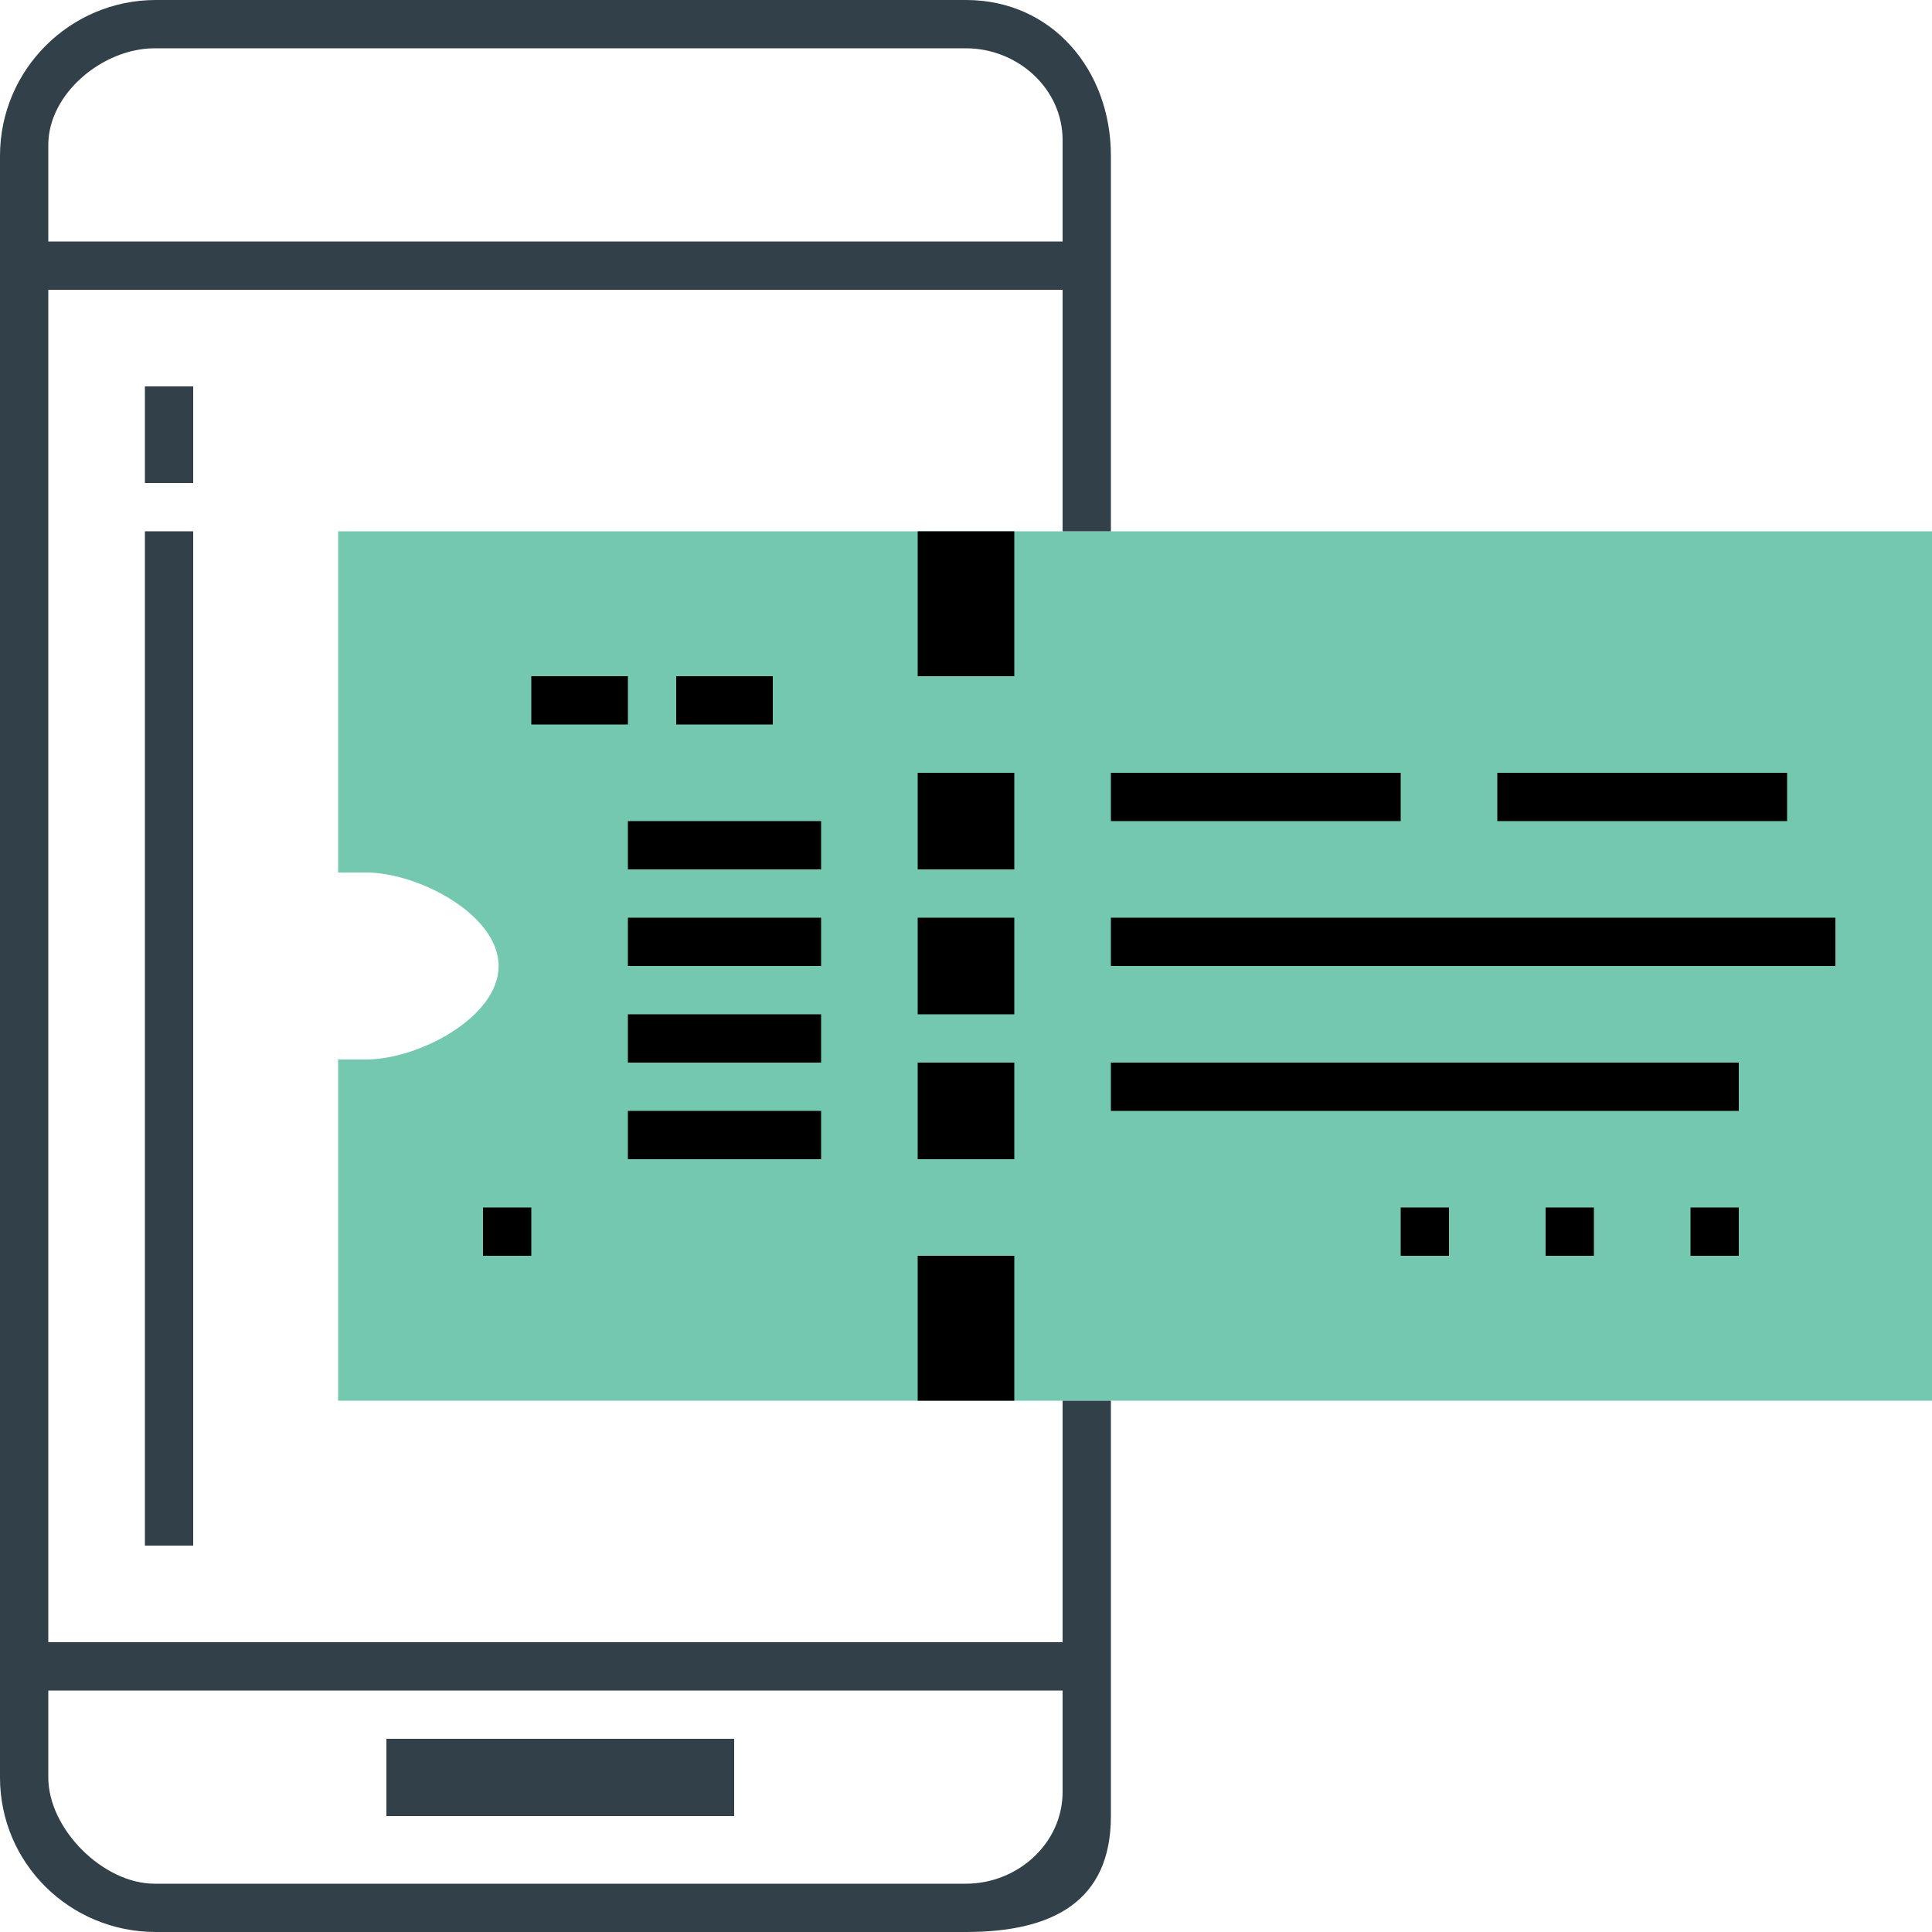 <svg width="40px" height="40px" viewBox="0 0 40 40" version="1.1" xmlns="http://www.w3.org/2000/svg" xmlns:xlink="http://www.w3.org/1999/xlink">
    <g id="Web-Design" stroke="none" stroke-width="1" fill="none" fill-rule="evenodd">
        <g id="Your-Details" transform="translate(-165, -259)" fill-rule="nonzero">
            <g id="Mobile-Ticket" transform="translate(165, 259)">
                <g id="mobile_ticket">
                    <path d="M40,29 L7,29 L7,21.935 L7.587,21.935 C8.654,21.935 10.323,21.067 10.323,20 C10.323,18.933 8.654,18.065 7.587,18.065 L7,18.065 L7,11 L40,11 L40,29 Z" id="Path" fill="#75C8B0"></path>
                    <rect id="Rectangle" fill="#000000" x="19" y="11" width="2" height="3"></rect>
                    <rect id="Rectangle" fill="#000000" x="19" y="16" width="2" height="2"></rect>
                    <rect id="Rectangle" fill="#000000" x="19" y="19" width="2" height="2"></rect>
                    <rect id="Rectangle" fill="#000000" x="19" y="22" width="2" height="2"></rect>
                    <rect id="Rectangle" fill="#000000" x="19" y="26" width="2" height="3"></rect>
                    <rect id="Rectangle" fill="#000000" x="11" y="14" width="2" height="1"></rect>
                    <rect id="Rectangle" fill="#000000" x="14" y="14" width="2" height="1"></rect>
                    <rect id="Rectangle" fill="#000000" x="32" y="25" width="1" height="1"></rect>
                    <rect id="Rectangle" fill="#000000" x="29" y="25" width="1" height="1"></rect>
                    <rect id="Rectangle" fill="#000000" x="35" y="25" width="1" height="1"></rect>
                    <rect id="Rectangle" fill="#000000" x="13" y="17" width="4" height="1"></rect>
                    <rect id="Rectangle" fill="#000000" x="13" y="21" width="4" height="1"></rect>
                    <rect id="Rectangle" fill="#000000" x="13" y="19" width="4" height="1"></rect>
                    <rect id="Rectangle" fill="#000000" x="31" y="16" width="6" height="1"></rect>
                    <rect id="Rectangle" fill="#000000" x="23" y="16" width="6" height="1"></rect>
                    <rect id="Rectangle" fill="#000000" x="23" y="19" width="15" height="1"></rect>
                    <rect id="Rectangle" fill="#000000" x="23" y="22" width="13" height="1"></rect>
                    <path d="M22,34 L1,34 L1,6 L22,6 L22,11 L23,11 L23,3.226 C23,1.447 21.779,0 20,0 L3.226,0 C1.447,0 0,1.447 0,3.226 L0,36.8 C0,38.579 1.447,40 3.226,40 L20,40 C21.779,40 23,39.379 23,37.6 L23,29 L22,29 L22,34 Z M3.2,1 L20,1 C21.067,1 22,1.833 22,2.9 L22,5 L1,5 L1,3 C1,1.933 2.133,1 3.2,1 Z M20,39 L3.2,39 C2.133,39 1,37.867 1,36.8 L1,35 L22,35 L22,37.1 C22,38.167 21.067,39 20,39 Z" id="Shape" fill="#324049"></path>
                    <polygon id="Rectangle" fill="#324049" points="8 36 15.2 36 15.2 37.6 8 37.6"></polygon>
                    <rect id="Rectangle" fill="#324049" x="3" y="8" width="1" height="2"></rect>
                    <polygon id="Rectangle" fill="#324049" points="3 11 4 11 4 32 3 32"></polygon>
                    <rect id="Rectangle" fill="#000000" x="13" y="23" width="4" height="1"></rect>
                    <rect id="Rectangle" fill="#000000" x="10" y="25" width="1" height="1"></rect>
                </g>
            </g>
        </g>
    </g>
</svg>